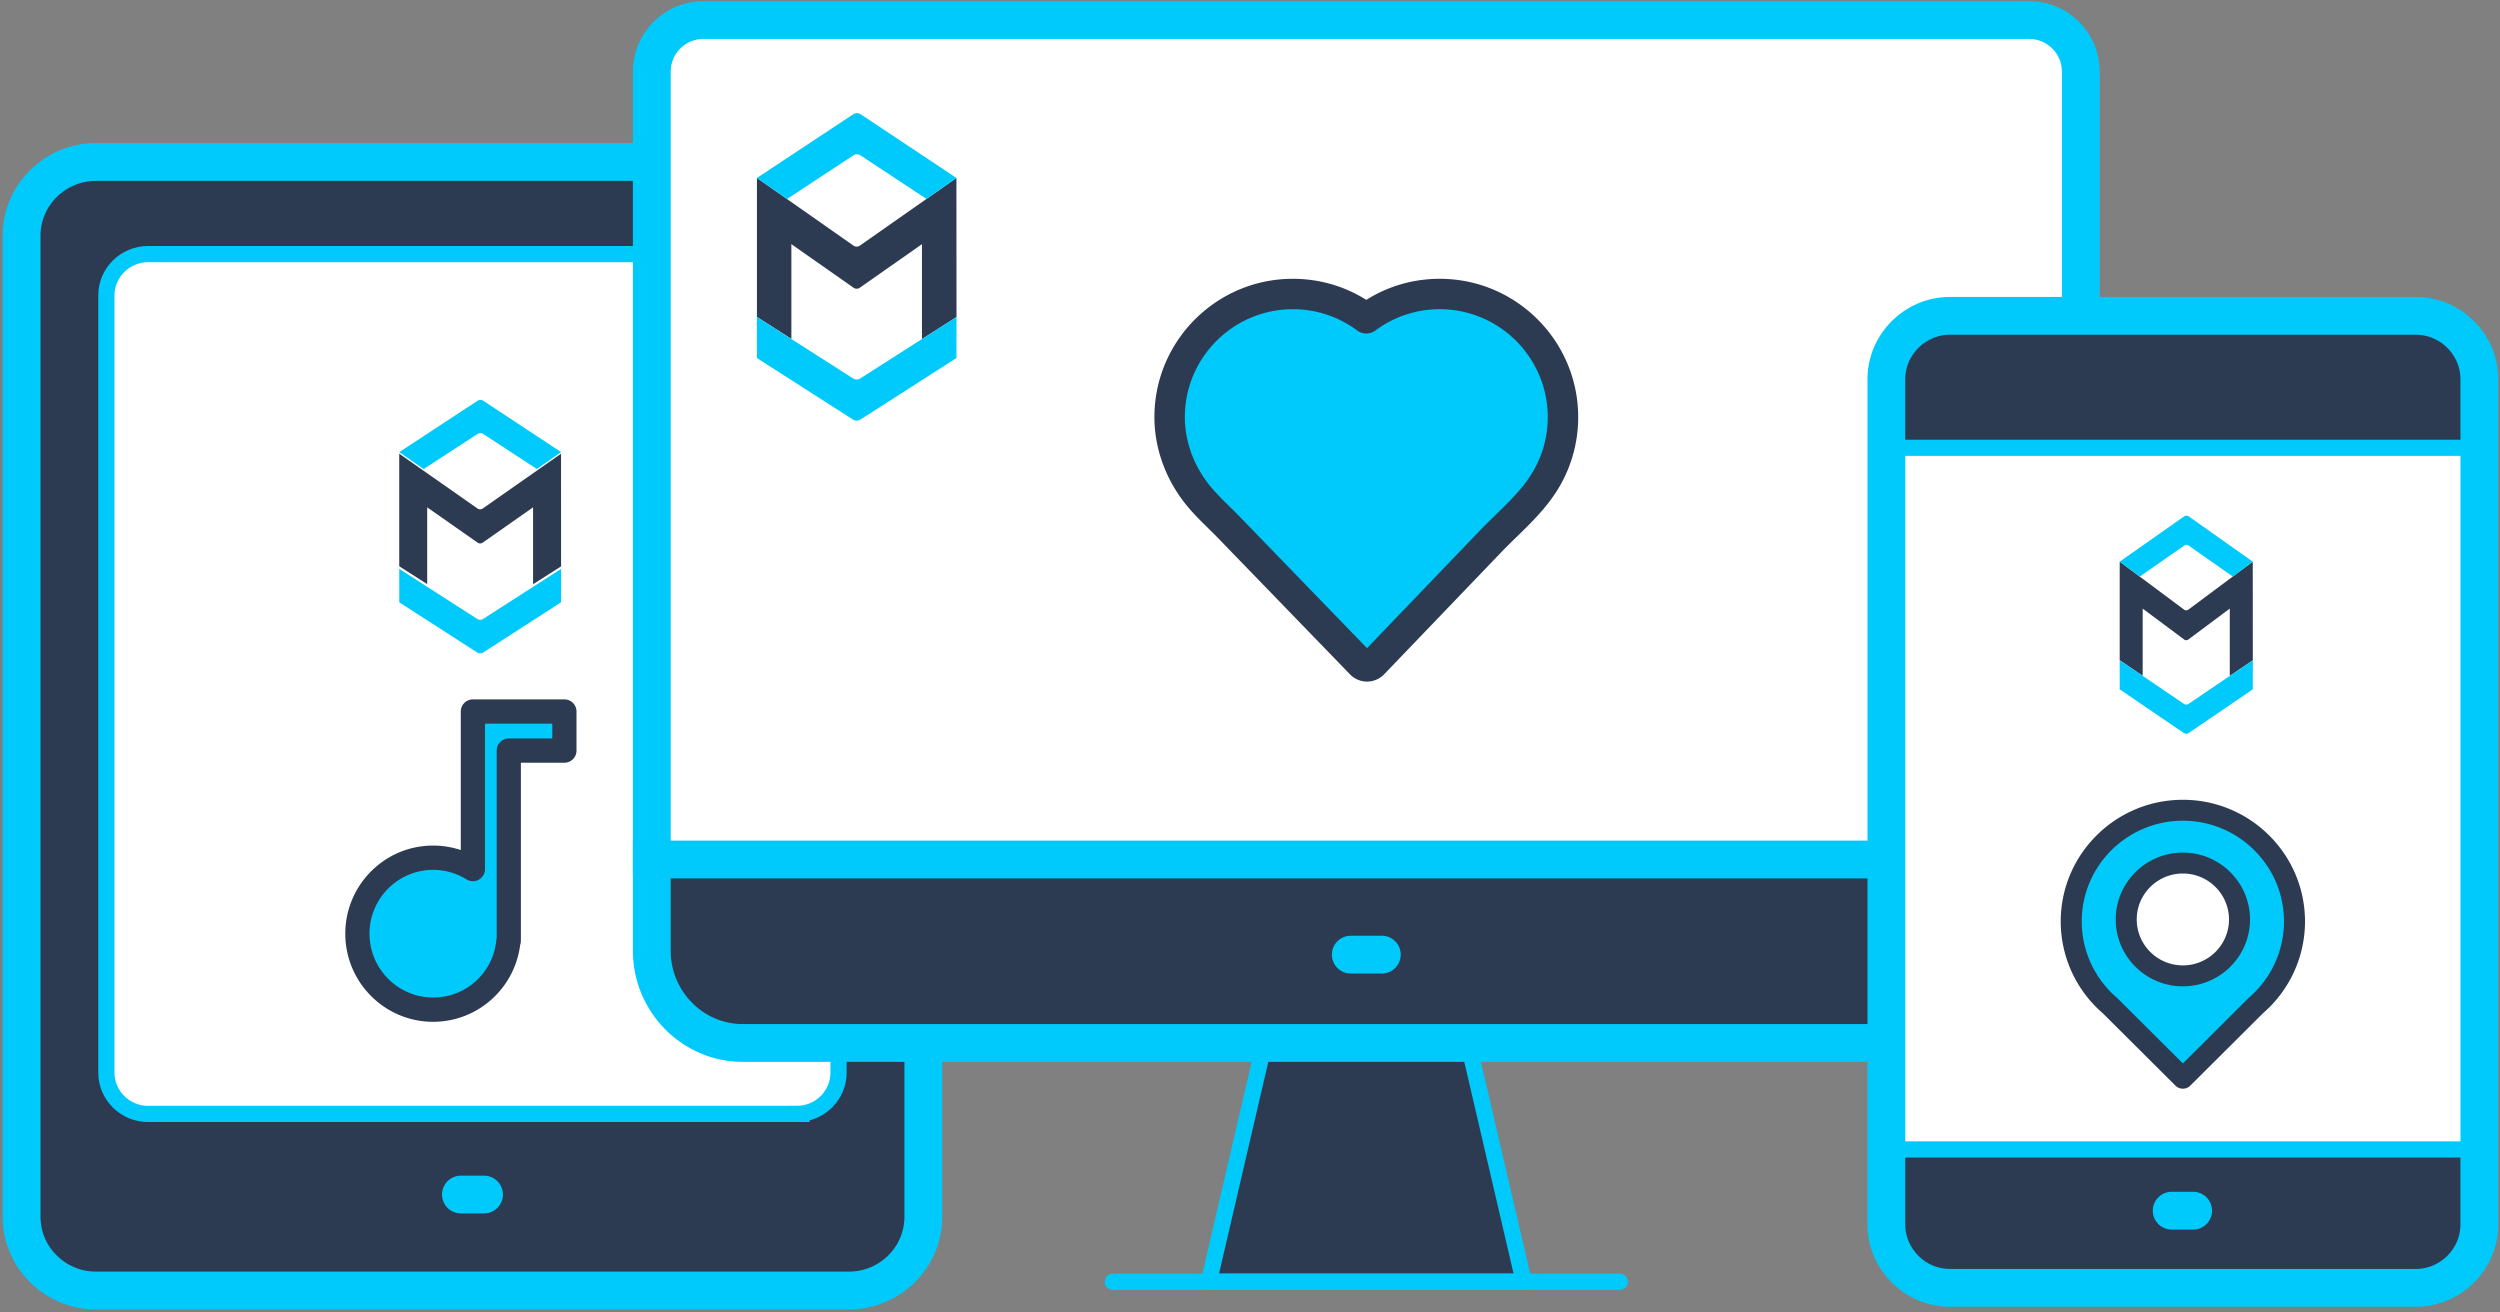 <svg xmlns="http://www.w3.org/2000/svg" xmlns:xlink="http://www.w3.org/1999/xlink" width="463" height="243" viewBox="0 0 463 243">
    <rect x="0" y="0" width="463" height="243" fill="#808080" stroke="none"/>
    <defs>
        <path id="devices-a" d="M12.145.49C5.662.49.36 5.771.36 12.23v156.54c0 6.458 5.303 11.74 11.786 11.74h86.242c6.483 0 11.788-5.282 11.788-11.74V12.23c0-6.458-5.305-11.74-11.788-11.74"/>
        <path id="devices-c" d="M12.145.49C5.662.49.36 5.771.36 12.23v156.54c0 6.458 5.303 11.74 11.786 11.74h86.242c6.483 0 11.788-5.282 11.788-11.74V12.23c0-6.458-5.305-11.74-11.788-11.74H12.145z"/>
    </defs>
    <g fill="none" fill-rule="evenodd">
        <path fill="#2C3B51" d="M157.254 239H17.746C10.186 239 4 232.866 4 225.37V43.63C4 36.134 10.186 30 17.746 30h139.508C164.814 30 171 36.134 171 43.63v181.74c0 7.496-6.186 13.63-13.746 13.63"/>
        <path stroke="#00CAFC" stroke-width="7" d="M157.254 239H17.746C10.186 239 4 232.866 4 225.37V43.63C4 36.134 10.186 30 17.746 30h139.508C164.814 30 171 36.134 171 43.63v181.74c0 7.496-6.186 13.63-13.746 13.63z"/>
        <path fill="#FFF" d="M147.592 206.3H27.407c-4.239 0-7.706-3.436-7.706-7.635V54.697c0-4.2 3.467-7.636 7.706-7.636h120.185c4.239 0 7.707 3.437 7.707 7.636v143.968c0 4.199-3.468 7.634-7.707 7.634"/>
        <path stroke="#00CAFC" stroke-width="3" d="M147.592 206.3H27.407c-4.239 0-7.706-3.436-7.706-7.635V54.697c0-4.2 3.467-7.636 7.706-7.636h120.185c4.239 0 7.707 3.437 7.707 7.636v143.968c0 4.199-3.468 7.634-7.707 7.634z"/>
        <path stroke="#00CAFC" stroke-linecap="round" stroke-linejoin="round" stroke-width="7" d="M85.359 221.228h4.282"/>
        <path fill="#2C3B51" d="M103.915 104.891l-5.189 3.306V93.96l-9.342 6.54a.811.811 0 0 1-.928 0l-9.341-6.54v14.215l-5.175-3.299V84.027l14.496 10.148c.29.203.677.203.968 0L103.9 84.027l.014 20.864z"/>
        <path fill="#00CAFC" d="M99.416 86.858l-9.943-6.507a.92.92 0 0 0-1.008-.001l-10.008 6.52-4.517-3.138L88.42 74.24c.337-.22.775-.22 1.112.002l14.384 9.49-4.499 3.126zM88.332 120.818l-14.386-9.269-.006-6.195 14.453 9.278a.99.99 0 0 0 1.068 0l14.454-9.278-.014 6.195-14.379 9.27a1.1 1.1 0 0 1-1.19 0M103.915 130.946H86.878V160.247a13.999 13.999 0 0 0-7.41-2.111c-7.783 0-14.092 6.325-14.092 14.13 0 7.802 6.309 14.129 14.092 14.129 7.344 0 13.373-5.634 14.03-12.825h.063v-35.356h10.354v-7.268z"/>
        <path fill="#2C3B51" d="M80.209 161.099c-6.494 0-11.777 5.302-11.777 11.82 0 6.517 5.283 11.82 11.777 11.82 6.127 0 11.166-4.611 11.724-10.727.01-.11.028-.215.053-.32v-34.68a2.245 2.245 0 0 1 2.242-2.25h8.06v-2.739H89.821v26.928c0 .817-.44 1.57-1.152 1.966a2.231 2.231 0 0 1-2.27-.053 11.722 11.722 0 0 0-6.191-1.765m0 28.14c-8.967 0-16.26-7.322-16.26-16.32 0-9 7.293-16.32 16.26-16.32 1.754 0 3.485.283 5.13.832v-25.657a2.246 2.246 0 0 1 2.242-2.25h16.947a2.245 2.245 0 0 1 2.241 2.25v7.238a2.245 2.245 0 0 1-2.241 2.249h-8.059v32.957c0 .266-.046.523-.13.76a16.304 16.304 0 0 1-5.141 9.968 16.181 16.181 0 0 1-10.989 4.292"/>
        <g>
            <path fill="#2C3B51" d="M282.199 237.375h-58.321l14.225-61.133h29.871z"/>
            <path stroke="#00CAFC" stroke-linecap="round" stroke-linejoin="round" stroke-width="3" d="M282.199 237.375h-58.321l14.225-61.133h29.871z"/>
            <path fill="#FFF" d="M385.365 13.239v148.583c0 5.24-4.29 9.527-9.533 9.527H130.244c-5.243 0-9.533-4.286-9.533-9.527V13.24c0-5.24 4.29-9.528 9.533-9.528h245.588c5.243 0 9.533 4.288 9.533 9.528"/>
            <path stroke="#00CAFC" stroke-width="7" d="M385.365 13.239v148.583c0 5.24-4.29 9.527-9.533 9.527H130.244c-5.243 0-9.533-4.286-9.533-9.527V13.24c0-5.24 4.29-9.528 9.533-9.528h245.588c5.243 0 9.533 4.288 9.533 9.528z"/>
            <path fill="#2C3B51" d="M385.365 159.182V176.1c0 9.383-7.576 17.06-16.835 17.06H137.547c-9.26 0-16.836-7.677-16.836-17.06v-16.918h264.654z"/>
            <path stroke="#00CAFC" stroke-width="7" d="M385.365 159.182V176.1c0 9.383-7.576 17.06-16.835 17.06H137.547c-9.26 0-16.836-7.677-16.836-17.06v-16.918h264.654z"/>
            <path stroke="#00CAFC" stroke-linecap="round" stroke-linejoin="round" stroke-width="7" d="M250.16 176.797h5.758"/>
            <path fill="#2C3B51" d="M206.097 237.375h93.883"/>
            <path stroke="#00CAFC" stroke-linecap="round" stroke-linejoin="round" stroke-width="3" d="M206.097 237.375h93.883"/>
            <path fill="#2C3B51" d="M177.146 58.715l-6.398 4.082v-17.58l-11.52 8.074a1 1 0 0 1-1.146 0l-11.519-8.074v17.551l-6.381-4.073v-25.74l17.876 12.53c.358.25.835.25 1.193 0l17.878-12.53.017 25.76z"/>
            <path fill="#00CAFC" d="M171.585 36.842l-12.258-8.088a1.126 1.126 0 0 0-1.242-.001l-12.337 8.105-5.567-3.901 17.847-11.798a1.24 1.24 0 0 1 1.372.003l17.73 11.795-5.545 3.885zM157.93 77.678l-17.746-11.37-.007-7.598 17.828 11.38c.401.256.916.256 1.317 0l17.828-11.38-.017 7.599-17.736 11.369a1.364 1.364 0 0 1-1.468 0M252.052 122.936a1.564 1.564 0 0 0 2.252-.004l7.192-7.495 14.539-15.156c2.78-2.896 5.936-5.593 8.426-8.773.437-.559.852-1.132 1.244-1.723a22.827 22.827 0 0 0 3.756-12.53c0-12.595-10.213-22.805-22.814-22.805-5.1 0-9.81 1.674-13.61 4.501a22.712 22.712 0 0 0-13.608-4.5c-12.599 0-22.813 10.207-22.815 22.799 0 5.249 1.922 10.314 5.194 14.393 1.732 2.16 3.862 4.045 5.79 6.037l13.874 14.327 10.58 10.929z"/>
            <path fill="#2C3B51" d="M239.43 57.268c-11.024 0-19.994 8.964-19.996 19.982-.001 4.469 1.623 8.954 4.574 12.63 1.083 1.352 2.36 2.606 3.71 3.936.628.617 1.277 1.254 1.907 1.905l23.547 24.32L274 98.331c.96-1 1.964-1.977 2.934-2.924 1.936-1.885 3.763-3.665 5.306-5.637.406-.518.78-1.035 1.111-1.537a19.874 19.874 0 0 0 3.292-10.98c0-11.02-8.97-19.986-19.996-19.986a19.84 19.84 0 0 0-11.926 3.943 2.82 2.82 0 0 1-3.367 0 19.834 19.834 0 0 0-11.924-3.943zm13.747 68.962a4.407 4.407 0 0 1-3.151-1.335L225.572 99.64c-.58-.601-1.178-1.187-1.81-1.808-1.406-1.383-2.861-2.815-4.154-4.426-3.748-4.674-5.812-10.41-5.812-16.156.001-14.126 11.5-25.617 25.634-25.617 4.87 0 9.536 1.343 13.609 3.905 4.072-2.562 8.736-3.905 13.608-3.905 14.135 0 25.634 11.494 25.634 25.621 0 5.027-1.46 9.897-4.223 14.084a28.72 28.72 0 0 1-1.377 1.906c-1.777 2.27-3.828 4.268-5.81 6.2-.98.955-1.907 1.857-2.8 2.788l-21.73 22.649a4.408 4.408 0 0 1-3.155 1.35h-.01z"/>
        </g>
        <g>
            <path fill="#2C3B51" d="M447.387 238.51h-86.242c-6.483 0-11.787-5.282-11.787-11.74V70.23c0-6.458 5.304-11.74 11.787-11.74h86.242c6.484 0 11.788 5.282 11.788 11.74v156.54c0 6.458-5.304 11.74-11.788 11.74"/>
            <path stroke="#00CAFC" stroke-width="3" d="M447.387 238.51h-86.242c-6.483 0-11.787-5.282-11.787-11.74V70.23c0-6.458 5.304-11.74 11.787-11.74h86.242c6.484 0 11.788 5.282 11.788 11.74v156.54c0 6.458-5.304 11.74-11.788 11.74z"/>
            <g transform="translate(349 58)">
                <mask id="devices-b" fill="#fff">
                    <use xlink:href="#devices-a"/>
                </mask>
                <path fill="#FFF" d="M161.56 154.87H-32.219c-3.621 0-6.583-2.95-6.583-6.557V31.49c0-3.606 2.962-6.557 6.583-6.557h193.777c3.621 0 6.584 2.95 6.584 6.557v116.823c0 3.607-2.963 6.557-6.584 6.557" mask="url(#devices-b)"/>
            </g>
            <g transform="translate(349 58)">
                <mask id="devices-d" fill="#fff">
                    <use xlink:href="#devices-c"/>
                </mask>
                <path stroke="#00CAFC" stroke-width="3" d="M161.56 154.87H-32.219c-3.621 0-6.583-2.95-6.583-6.557V31.49c0-3.606 2.962-6.557 6.583-6.557h193.777c3.621 0 6.584 2.95 6.584 6.557v116.823c0 3.607-2.963 6.557-6.584 6.557z" mask="url(#devices-d)"/>
            </g>
            <g>
                <path stroke="#00CAFC" stroke-width="7" d="M447.387 238.51h-86.242c-6.483 0-11.787-5.282-11.787-11.74V70.23c0-6.458 5.304-11.74 11.787-11.74h86.242c6.484 0 11.788 5.282 11.788 11.74v156.54c0 6.458-5.304 11.74-11.788 11.74z"/>
                <path stroke="#00CAFC" stroke-linecap="round" stroke-linejoin="round" stroke-width="7" d="M402.194 224.217h3.977"/>
                <path fill="#00CAFC" d="M404.267 180.73c-5.793 0-10.49-4.677-10.49-10.447 0-5.769 4.697-10.447 10.49-10.447 5.792 0 10.489 4.678 10.489 10.447 0 5.77-4.697 10.448-10.49 10.448m0-30.673c-11.418 0-20.674 9.22-20.674 20.593 0 6.232 2.783 11.812 7.175 15.588l13.5 13.447 13.5-13.447c4.391-3.776 7.174-9.356 7.174-15.588 0-11.372-9.256-20.593-20.674-20.593"/>
                <path fill="#2C3B51" d="M404.267 161.775c-4.71 0-8.543 3.817-8.543 8.508 0 4.692 3.832 8.508 8.543 8.508 4.71 0 8.542-3.816 8.542-8.508 0-4.69-3.832-8.508-8.542-8.508m0 20.895c-6.858 0-12.436-5.557-12.436-12.387s5.578-12.386 12.436-12.386c6.857 0 12.435 5.556 12.435 12.386 0 6.83-5.578 12.387-12.435 12.387m0-30.672c-10.326 0-18.728 8.368-18.728 18.653 0 5.421 2.37 10.569 6.5 14.12l.104.097 12.124 12.075 12.123-12.075c.033-.033.069-.065.104-.097a18.614 18.614 0 0 0 6.5-14.12c0-10.285-8.402-18.653-18.727-18.653m0 49.627c-.499 0-.998-.19-1.377-.569L389.44 187.66a22.482 22.482 0 0 1-7.794-17.008c0-12.423 10.148-22.532 22.622-22.532 12.473 0 22.62 10.109 22.62 22.532 0 6.526-2.839 12.721-7.793 17.008l-13.451 13.397c-.38.379-.878.569-1.376.569"/>
            </g>
            <g>
                <path fill="#2C3B51" d="M417.222 122.284l-4.268 2.894v-12.465l-7.683 5.725a.634.634 0 0 1-.764 0l-7.683-5.725v12.445l-4.256-2.888v-18.251l11.923 8.884c.239.177.557.177.796 0l11.923-8.884.012 18.265z"/>
                <path fill="#00CAFC" d="M413.512 106.774l-8.175-5.734a.714.714 0 0 0-.828-.002l-8.228 5.747-3.713-2.766 11.903-8.365a.786.786 0 0 1 .915.002l11.825 8.363-3.699 2.755zM404.405 135.73l-11.835-8.062-.005-5.388 11.89 8.07a.777.777 0 0 0 .879 0l11.89-8.07-.011 5.388-11.829 8.062a.864.864 0 0 1-.979 0"/>
            </g>
        </g>
    </g>
</svg>
